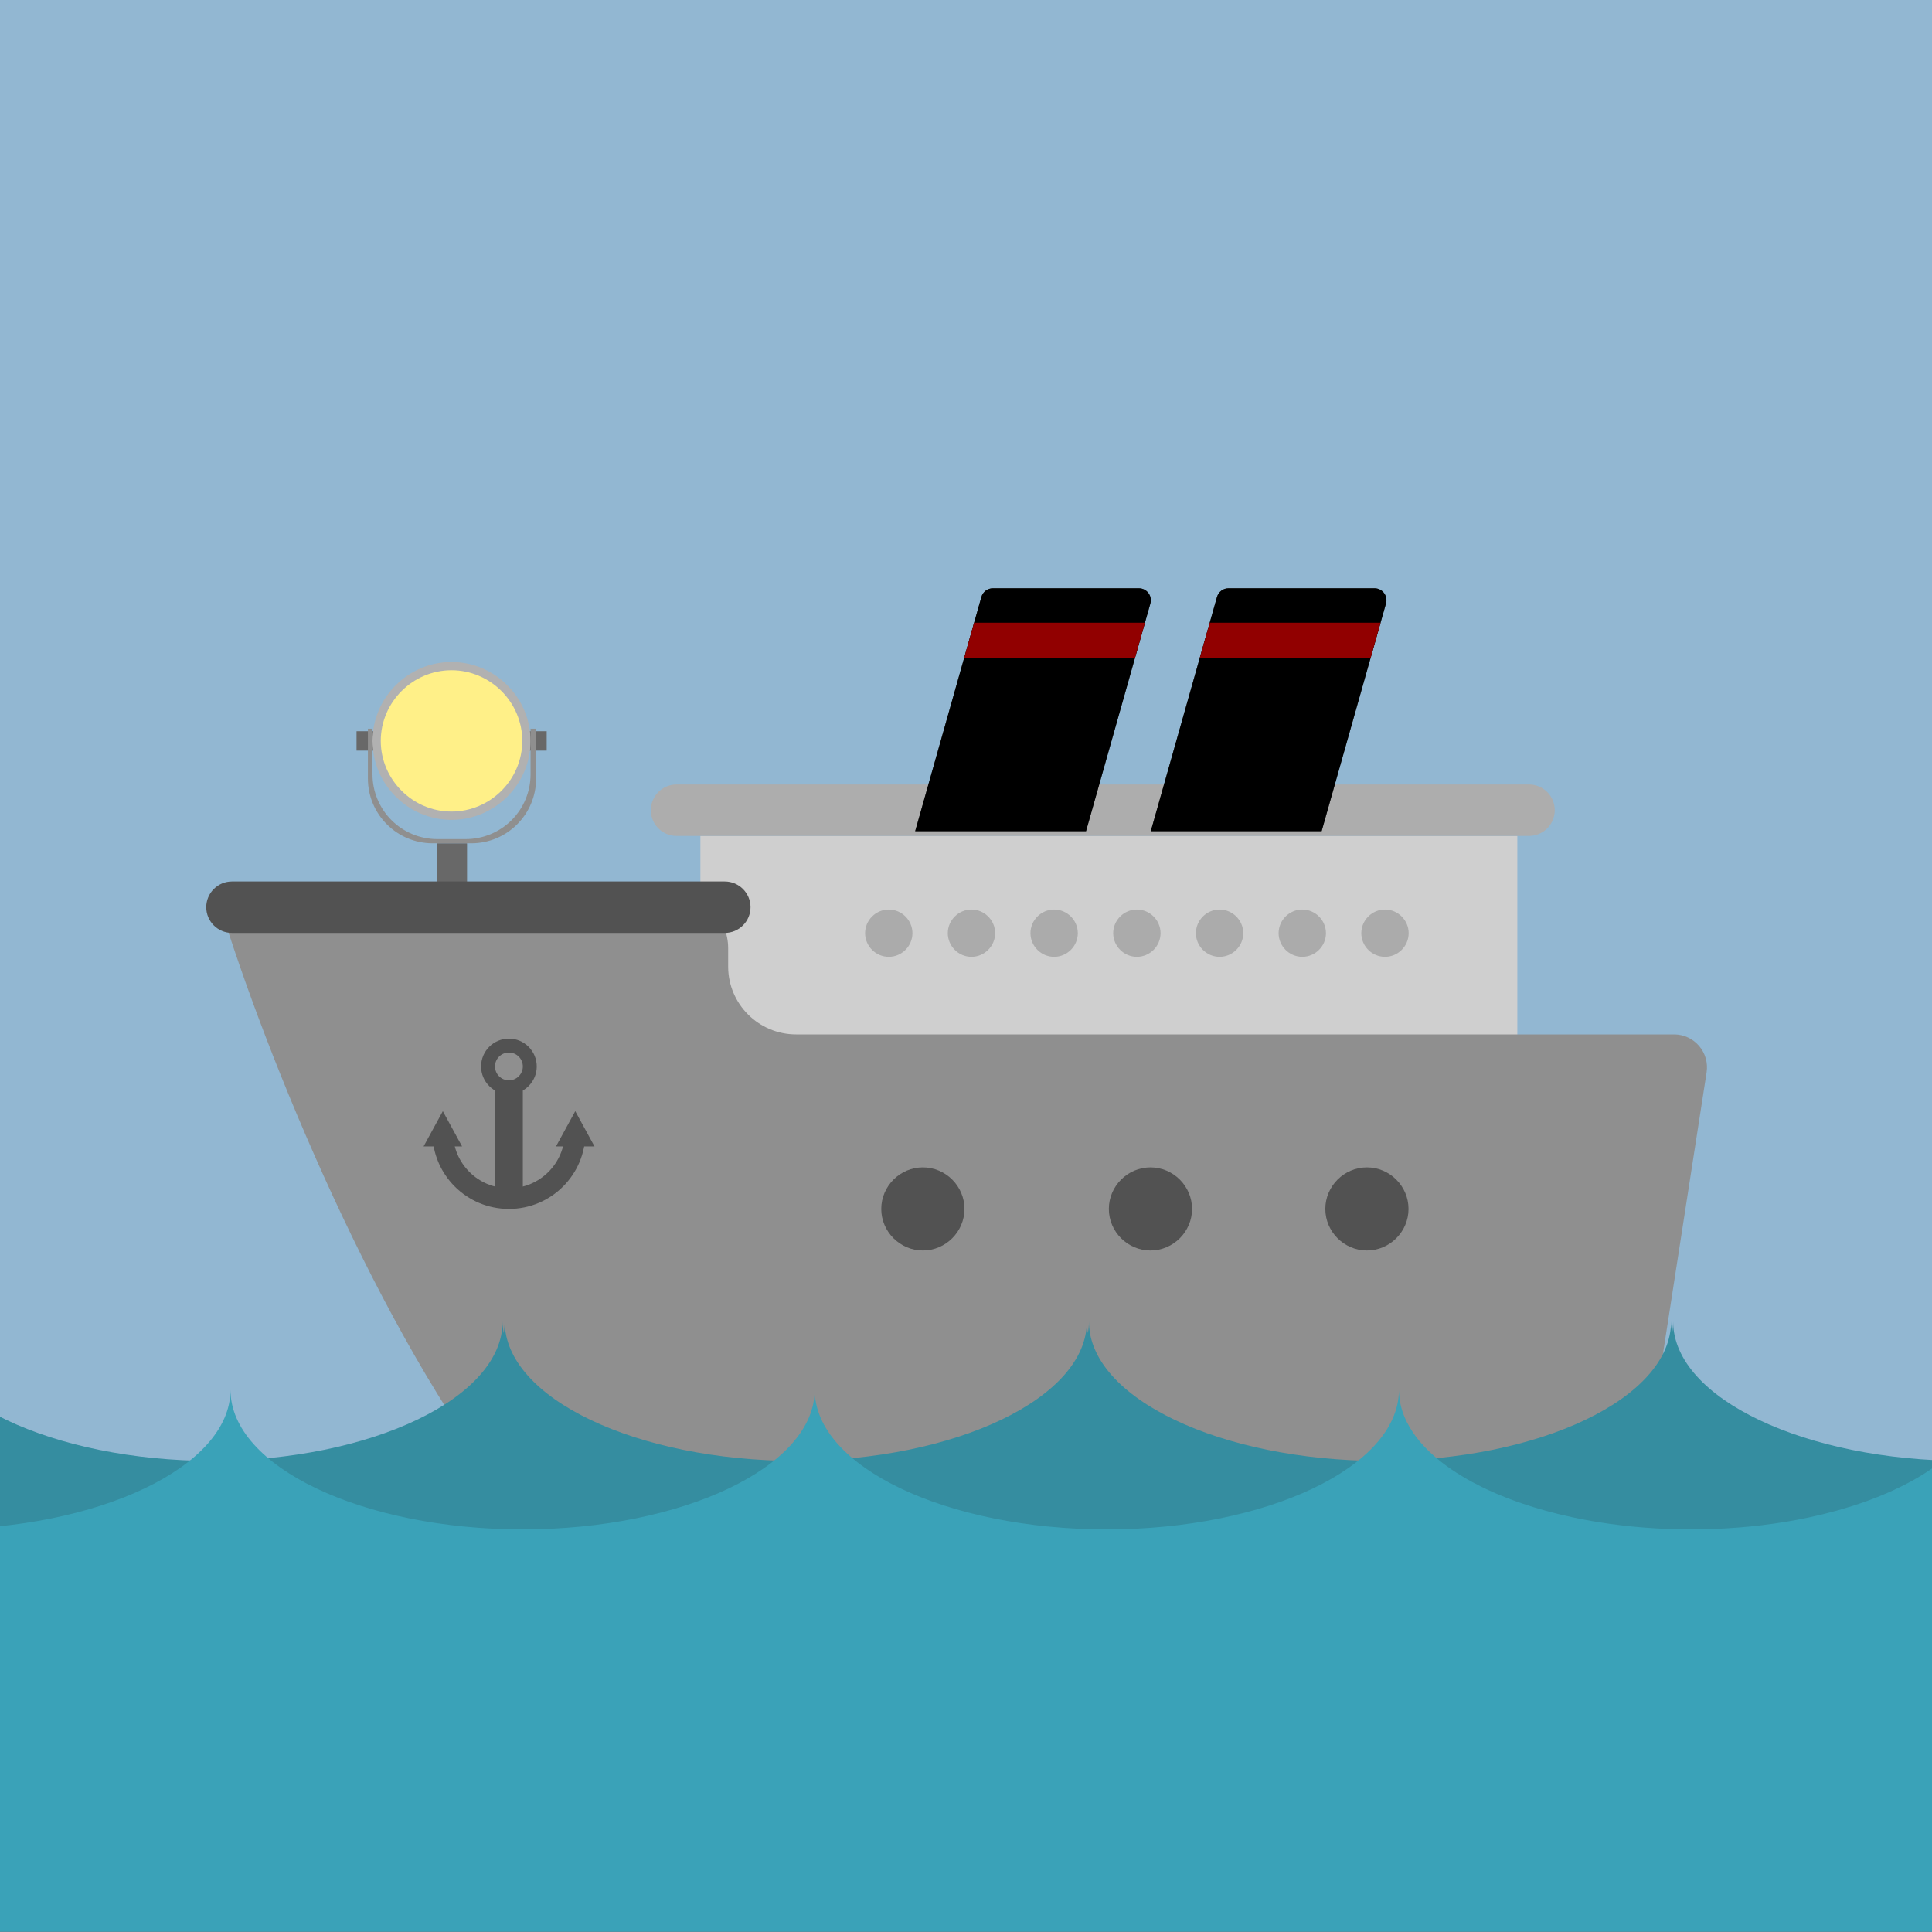 <?xml version="1.0" encoding="UTF-8" standalone="no"?>
<!DOCTYPE svg PUBLIC "-//W3C//DTD SVG 1.1//EN" "http://www.w3.org/Graphics/SVG/1.1/DTD/svg11.dtd">
<svg width="100%" height="100%" viewBox="0 0 512 512" version="1.1" xmlns="http://www.w3.org/2000/svg" xmlns:xlink="http://www.w3.org/1999/xlink" xml:space="preserve" xmlns:serif="http://www.serif.com/" style="fill-rule:evenodd;clip-rule:evenodd;stroke-linejoin:round;stroke-miterlimit:2;">
    <rect x="0" y="0" width="512" height="512" fill="#333333" stroke="none"/>
    <g transform="matrix(1,0,0,1,-4002.31,-591.744)">
        <g id="Logo" transform="matrix(0.267,0,0,0.474,4002.31,591.744)">
            <rect x="0" y="0" width="1920" height="1080" style="fill:none;"/>
            <clipPath id="_clip1">
                <rect x="0" y="0" width="1920" height="1080"/>
            </clipPath>
            <g clip-path="url(#_clip1)">
                <g transform="matrix(3.605,0,0,2.028,-14.54,-8.187)">
                    <rect x="4.033" y="4.037" width="532.544" height="532.54" style="fill:rgb(146,183,210);fill-rule:nonzero;"/>
                </g>
                <g transform="matrix(3.605,0,0,2.028,-14.54,-8.187)">
                    <path d="M102.198,205.63L154.55,205.63L154.55,210.971L102.198,210.971L102.198,205.63ZM124.349,236.528L132.623,236.528L132.623,252.238L124.349,252.238L124.349,236.528Z" style="fill:rgb(104,104,104);fill-rule:nonzero;"/>
                </g>
                <g transform="matrix(3.605,0,0,2.028,-14.54,-8.187)">
                    <rect x="196.868" y="234.485" width="224.928" height="71.646" style="fill:rgb(207,207,207);fill-rule:nonzero;"/>
                </g>
                <g transform="matrix(3.605,0,0,2.028,-14.54,-8.187)">
                    <path d="M66.967,261.174C66.187,258.681 66.642,255.959 68.191,253.859C69.739,251.752 72.199,250.506 74.812,250.506C99.997,250.5 161.173,250.5 189.575,250.5C197.824,250.5 204.513,257.189 204.513,265.438L204.513,270.488C204.513,280.826 212.893,289.206 223.231,289.206L464.94,289.206C467.587,289.206 470.103,290.362 471.828,292.377C473.553,294.386 474.31,297.051 473.906,299.669C468.999,331.362 454.63,424.15 454.63,424.15L150.26,424.15C114.77,383.873 82.155,307.753 66.967,261.174Z" style="fill:rgb(143,143,143);fill-rule:nonzero;"/>
                </g>
                <g transform="matrix(3.605,0,0,2.028,-14.54,-8.187)">
                    <path d="M210.671,254.143C210.671,250.227 207.492,247.05 203.579,247.05L67.905,247.05C63.992,247.05 60.819,250.227 60.819,254.143C60.819,258.054 63.992,261.231 67.905,261.231L203.579,261.231C207.492,261.231 210.671,258.054 210.671,254.143ZM269.577,337.324C269.577,343.609 264.408,348.778 258.123,348.778C251.838,348.778 246.668,343.609 246.668,337.324C246.668,331.039 251.838,325.87 258.123,325.87C264.408,325.87 269.577,331.039 269.577,337.324ZM332.237,337.324C332.237,343.609 327.068,348.778 320.783,348.778C314.498,348.778 309.328,343.609 309.328,337.324C309.328,331.039 314.498,325.87 320.783,325.87C327.068,325.87 332.237,331.039 332.237,337.324ZM391.837,337.324C391.837,343.609 386.668,348.778 380.383,348.778C374.098,348.778 368.928,343.609 368.928,337.324C368.928,331.039 374.098,325.87 380.383,325.87C386.668,325.87 391.837,331.039 391.837,337.324Z" style="fill:rgb(82,82,82);fill-rule:nonzero;"/>
                </g>
                <g transform="matrix(3.605,0,0,2.028,-14.54,-8.187)">
                    <path d="M150.112,208.305C150.112,220.241 140.288,230.066 128.351,230.066C116.414,230.066 106.59,220.241 106.59,208.305C106.59,196.368 116.414,186.543 128.351,186.543C140.288,186.543 150.112,196.368 150.112,208.305Z" style="fill:rgb(177,177,177);fill-rule:nonzero;"/>
                </g>
                <g transform="matrix(3.605,0,0,2.028,-14.54,-8.187)">
                    <path d="M147.828,208.294C147.828,218.979 139.034,227.773 128.349,227.773C117.663,227.773 108.869,218.979 108.869,208.294C108.869,197.609 117.663,188.815 128.349,188.815C139.034,188.815 147.828,197.609 147.828,208.294Z" style="fill:rgb(255,240,136);fill-rule:nonzero;"/>
                </g>
                <g transform="matrix(3.605,0,0,2.028,-14.54,-8.187)">
                    <path d="M106.589,204.935L106.589,217.522C106.589,222.252 108.474,226.795 111.821,230.143C115.163,233.49 119.706,235.369 124.437,235.369L132.27,235.369C137.001,235.369 141.538,233.49 144.885,230.143C148.233,226.795 150.111,222.252 150.111,217.522L150.111,204.935L151.637,204.935L151.637,218.677C151.637,228.537 143.65,236.524 133.796,236.524L123.173,236.524C113.318,236.524 105.326,228.537 105.326,218.677L105.326,204.935L106.589,204.935Z" style="fill:rgb(143,143,143);fill-rule:nonzero;"/>
                </g>
                <g transform="matrix(3.605,0,0,2.028,-14.54,-8.187)">
                    <path d="M255.253,261.304C255.253,264.879 252.31,267.822 248.735,267.822C245.159,267.822 242.216,264.879 242.216,261.304C242.216,257.729 245.159,254.786 248.735,254.786C252.31,254.786 255.253,257.729 255.253,261.304ZM278.023,261.304C278.023,264.879 275.08,267.822 271.505,267.822C267.929,267.822 264.986,264.879 264.986,261.304C264.986,257.729 267.929,254.786 271.505,254.786C275.08,254.786 278.023,257.729 278.023,261.304ZM300.783,261.304C300.783,264.879 297.84,267.822 294.265,267.822C290.689,267.822 287.746,264.879 287.746,261.304C287.746,257.729 290.689,254.786 294.265,254.786C297.84,254.786 300.783,257.729 300.783,261.304ZM323.563,261.304C323.563,264.879 320.62,267.822 317.045,267.822C313.469,267.822 310.526,264.879 310.526,261.304C310.526,257.729 313.469,254.786 317.045,254.786C320.62,254.786 323.563,257.729 323.563,261.304ZM346.333,261.304C346.333,264.879 343.39,267.822 339.815,267.822C336.239,267.822 333.296,264.879 333.296,261.304C333.296,257.729 336.239,254.786 339.815,254.786C343.39,254.786 346.333,257.729 346.333,261.304ZM369.103,261.304C369.103,264.879 366.16,267.822 362.585,267.822C359.009,267.822 356.066,264.879 356.066,261.304C356.066,257.729 359.009,254.786 362.585,254.786C366.16,254.786 369.103,257.729 369.103,261.304ZM391.873,261.304C391.873,264.879 388.93,267.822 385.355,267.822C381.779,267.822 378.836,264.879 378.836,261.304C378.836,257.729 381.779,254.786 385.355,254.786C388.93,254.786 391.873,257.729 391.873,261.304Z" style="fill:rgb(171,171,171);fill-rule:nonzero;"/>
                </g>
                <g transform="matrix(3.605,0,0,2.028,-14.54,-8.187)">
                    <path d="M144.151,290.373C148.38,290.373 151.813,293.806 151.813,298.036C151.813,302.265 148.38,305.698 144.151,305.698C139.921,305.698 136.489,302.265 136.489,298.036C136.489,293.806 139.921,290.373 144.151,290.373ZM144.151,294.204C142.036,294.204 140.32,295.921 140.32,298.036C140.32,300.15 142.036,301.867 144.151,301.867C146.266,301.867 147.982,300.15 147.982,298.036C147.982,295.921 146.266,294.204 144.151,294.204Z" style="fill:rgb(82,82,82);fill-rule:nonzero;"/>
                </g>
                <g transform="matrix(3.605,0,0,2.028,-14.54,-8.187)">
                    <rect x="140.32" y="303.566" width="7.662" height="31.838" style="fill:rgb(82,82,82);fill-rule:nonzero;"/>
                </g>
                <g transform="matrix(3.605,0,0,2.028,-14.54,-8.187)">
                    <path d="M123.079,316.252C123.079,327.89 132.512,337.323 144.15,337.323C155.787,337.323 165.221,327.89 165.221,316.252L159.531,316.252C159.531,324.747 152.645,331.634 144.15,331.634C135.655,331.634 128.768,324.747 128.768,316.252L123.079,316.252Z" style="fill:rgb(82,82,82);fill-rule:nonzero;"/>
                </g>
                <g transform="matrix(3.605,0,0,2.028,-14.54,-8.187)">
                    <path d="M125.956,310.367L131.254,320.086L120.657,320.086L125.956,310.367ZM162.416,310.367L167.714,320.086L157.117,320.086L162.416,310.367Z" style="fill:rgb(82,82,82);fill-rule:nonzero;"/>
                </g>
                <g transform="matrix(3.605,0,0,2.028,-14.54,-8.187)">
                    <path d="M432.098,227.403C432.098,223.487 428.924,220.31 425.005,220.31L190.304,220.31C186.395,220.31 183.221,223.487 183.221,227.403C183.221,231.314 186.395,234.491 190.304,234.491L425.005,234.491C428.924,234.491 432.098,231.314 432.098,227.403Z" style="fill:rgb(173,173,173);fill-rule:nonzero;"/>
                </g>
                <g transform="matrix(3.605,0,0,2.028,-14.54,-8.187)">
                    <path d="M320.763,170.411C321.043,169.418 320.842,168.351 320.219,167.528C319.597,166.705 318.624,166.222 317.592,166.222L277.401,166.222C275.927,166.222 274.631,167.202 274.23,168.621L256.008,233.174L303.046,233.174L320.763,170.411Z" style="fill:rgb(76,76,76);fill-rule:nonzero;"/>
                </g>
                <g transform="matrix(3.605,0,0,2.028,-14.54,-8.187)">
                    <path d="M320.763,170.411C321.043,169.418 320.842,168.351 320.219,167.528C319.597,166.705 318.624,166.222 317.592,166.222L277.401,166.222C275.927,166.222 274.631,167.202 274.23,168.621L256.008,233.174L303.046,233.174L320.763,170.411Z" style="fill-rule:nonzero;"/>
                    <clipPath id="_clip2">
                        <path d="M320.763,170.411C321.043,169.418 320.842,168.351 320.219,167.528C319.597,166.705 318.624,166.222 317.592,166.222L277.401,166.222C275.927,166.222 274.631,167.202 274.23,168.621L256.008,233.174L303.046,233.174L320.763,170.411Z" clip-rule="nonzero"/>
                    </clipPath>
                    <g clip-path="url(#_clip2)">
                        <rect x="260.812" y="175.711" width="67.81" height="9.789" style="fill:rgb(145,0,0);fill-rule:nonzero;"/>
                    </g>
                </g>
                <g transform="matrix(3.605,0,0,2.028,-14.54,-8.187)">
                    <path d="M385.633,170.411C385.913,169.418 385.712,168.351 385.089,167.528C384.467,166.705 383.494,166.222 382.462,166.222L342.271,166.222C340.797,166.222 339.501,167.202 339.101,168.621L320.878,233.174L367.916,233.174L385.633,170.411Z" style="fill:rgb(76,76,76);fill-rule:nonzero;"/>
                </g>
                <g transform="matrix(3.605,0,0,2.028,-14.54,-8.187)">
                    <path d="M385.633,170.411C385.913,169.418 385.712,168.351 385.089,167.528C384.467,166.705 383.494,166.222 382.462,166.222L342.271,166.222C340.797,166.222 339.501,167.202 339.101,168.621L320.878,233.174L367.916,233.174L385.633,170.411Z" style="fill-rule:nonzero;"/>
                    <clipPath id="_clip3">
                        <path d="M385.633,170.411C385.913,169.418 385.712,168.351 385.089,167.528C384.467,166.705 383.494,166.222 382.462,166.222L342.271,166.222C340.797,166.222 339.501,167.202 339.101,168.621L320.878,233.174L367.916,233.174L385.633,170.411Z" clip-rule="nonzero"/>
                    </clipPath>
                    <g clip-path="url(#_clip3)">
                        <rect x="325.683" y="175.711" width="67.81" height="9.789" style="fill:rgb(145,0,0);fill-rule:nonzero;"/>
                    </g>
                </g>
                <g transform="matrix(3.78,0,0,2.126,-729.899,-36.215)">
                    <path d="M-288.003,364.535C-288.003,384.801 -253.238,401.224 -211.3,401.224C-169.363,401.224 -134.598,384.801 -134.598,364.535L-134.596,364.773C-134.326,384.929 -99.67,401.224 -57.895,401.224C-19.01,401.224 13.709,387.104 18.265,368.894L18.265,364.535C18.265,365.575 18.357,366.605 18.536,367.623C18.716,366.605 18.807,365.575 18.807,364.535C18.807,384.757 53.422,401.154 95.239,401.224C137.055,401.154 171.67,384.757 171.67,364.535L171.672,364.773C171.685,365.732 171.775,366.682 171.941,367.623C172.121,366.605 172.212,365.575 172.212,364.535L172.214,364.773C172.483,384.885 206.991,401.154 248.644,401.224C290.46,401.154 325.075,384.757 325.075,364.535C325.075,365.575 325.167,366.605 325.346,367.623C325.526,366.605 325.617,365.575 325.617,364.535C325.617,384.757 360.232,401.154 402.049,401.224C443.865,401.154 478.48,384.757 478.48,364.535L478.482,364.773C478.495,365.732 478.585,366.682 478.751,367.623C478.931,366.605 479.022,365.575 479.022,364.535C479.022,384.757 513.637,401.154 555.454,401.224C597.27,401.154 631.885,384.757 631.885,364.535C631.885,365.575 631.977,366.605 632.156,367.623C632.336,366.605 632.427,365.575 632.427,364.535L632.429,364.773C632.698,384.885 667.206,401.154 708.859,401.224C750.675,401.154 785.29,384.757 785.29,364.535C785.29,365.575 785.382,366.605 785.561,367.623C785.741,366.605 785.832,365.575 785.832,364.535L785.832,368.894C790.388,387.104 823.107,401.224 861.993,401.224C903.931,401.224 938.696,384.801 938.696,364.535L938.697,364.773C938.967,384.929 973.623,401.224 1015.4,401.224C1057.33,401.224 1092.1,384.801 1092.1,364.535L1092.1,473.837L-288.003,473.837L-288.003,364.535Z" style="fill:rgb(53,141,160);fill-rule:nonzero;"/>
                </g>
                <g transform="matrix(3.78,0,0,2.126,-729.899,-36.215)">
                    <path d="M-360.005,382.54C-360.005,402.805 -325.24,419.229 -283.302,419.229C-241.364,419.229 -206.6,402.805 -206.6,382.54L-206.598,382.778C-206.328,402.933 -171.671,419.229 -129.897,419.229C-87.959,419.229 -53.195,402.805 -53.195,382.54C-53.195,402.805 -18.43,419.229 23.508,419.229C65.445,419.229 100.21,402.806 100.211,382.54L100.212,382.778C100.482,402.933 135.138,419.229 176.913,419.229C218.851,419.229 253.616,402.805 253.616,382.54C253.616,402.805 288.38,419.229 330.318,419.229C372.256,419.229 407.02,402.806 407.021,382.54C407.021,402.805 441.785,419.229 483.723,419.229C525.662,419.229 560.426,402.805 560.426,382.54L560.427,382.778C560.436,383.443 560.483,384.105 560.566,384.762C560.606,385.076 560.654,385.388 560.71,385.7C560.843,386.44 561.023,387.174 561.248,387.9C561.318,388.128 561.393,388.356 561.473,388.583C561.711,389.263 561.989,389.937 562.305,390.605C562.375,390.753 562.447,390.901 562.521,391.048C564.32,394.636 567.228,398.019 571.058,401.112C571.228,401.25 571.4,401.386 571.574,401.523L571.629,401.566L571.762,401.669C573.319,402.877 575.017,404.039 576.847,405.15L576.916,405.193L577.203,405.365C578.028,405.859 578.879,406.341 579.754,406.813C580.476,407.203 581.216,407.585 581.972,407.96L582.079,408.013L582.401,408.171L582.563,408.25C582.941,408.433 583.322,408.614 583.707,408.794L584.039,408.947C584.408,409.117 584.78,409.285 585.156,409.451C585.457,409.584 585.761,409.716 586.066,409.847L586.41,409.993C587.613,410.502 588.85,410.994 590.118,411.466C590.307,411.537 590.498,411.608 590.689,411.678L591.049,411.809L591.295,411.897C591.755,412.062 592.22,412.225 592.687,412.385C594.74,413.087 596.867,413.743 599.061,414.348C600.058,414.623 601.069,414.887 602.093,415.14L602.396,415.216L602.862,415.328C604.917,415.824 607.025,416.277 609.178,416.685C609.793,416.801 610.412,416.914 611.035,417.022L611.806,417.155L612.612,417.289C616.485,417.92 620.491,418.406 624.601,418.734C625.857,418.834 627.123,418.92 628.398,418.99C631.266,419.148 634.179,419.229 637.128,419.229C640.077,419.229 642.99,419.148 645.859,418.99C647.124,418.92 648.382,418.836 649.629,418.736C653.721,418.411 657.709,417.928 661.565,417.302L662.451,417.155C664.217,416.857 665.955,416.528 667.661,416.17C668.799,415.931 669.923,415.68 671.032,415.416L671.861,415.216C673.01,414.934 674.144,414.639 675.26,414.33L675.919,414.146C678.323,413.466 680.645,412.725 682.875,411.928L683.207,411.809L683.575,411.675L683.94,411.54L684.304,411.405L684.666,411.268L684.769,411.229C684.975,411.15 685.181,411.071 685.385,410.992C686.474,410.568 687.538,410.131 688.576,409.68C689.153,409.43 689.723,409.175 690.284,408.916C691.464,408.372 692.608,407.811 693.715,407.232C693.936,407.116 694.156,407 694.374,406.883C695.329,406.37 696.255,405.845 697.151,405.307C697.598,405.038 698.033,404.767 698.473,404.493L698.743,404.316L699.023,404.138C699.263,403.98 699.503,403.82 699.743,403.659C699.863,403.579 699.973,403.499 700.093,403.419L700.363,403.237C700.793,402.933 701.223,402.626 701.643,402.316C702.683,401.547 703.663,400.758 704.573,399.951C709.653,395.487 712.853,390.466 713.643,385.13L713.673,384.897L713.683,384.852C713.783,384.088 713.833,383.317 713.833,382.54C713.833,402.806 748.593,419.229 790.533,419.229C832.473,419.229 867.233,402.805 867.233,382.54C867.233,402.805 902.003,419.229 943.933,419.229C985.873,419.229 1020.64,402.805 1020.64,382.54L1020.64,382.778C1020.91,402.933 1055.57,419.229 1097.34,419.229C1139.28,419.229 1174.04,402.805 1174.04,382.54L1174.04,1768L-360.005,1768L-360.005,382.54Z" style="fill:rgb(58,162,184);fill-rule:nonzero;"/>
                </g>
            </g>
        </g>
    </g>
</svg>
